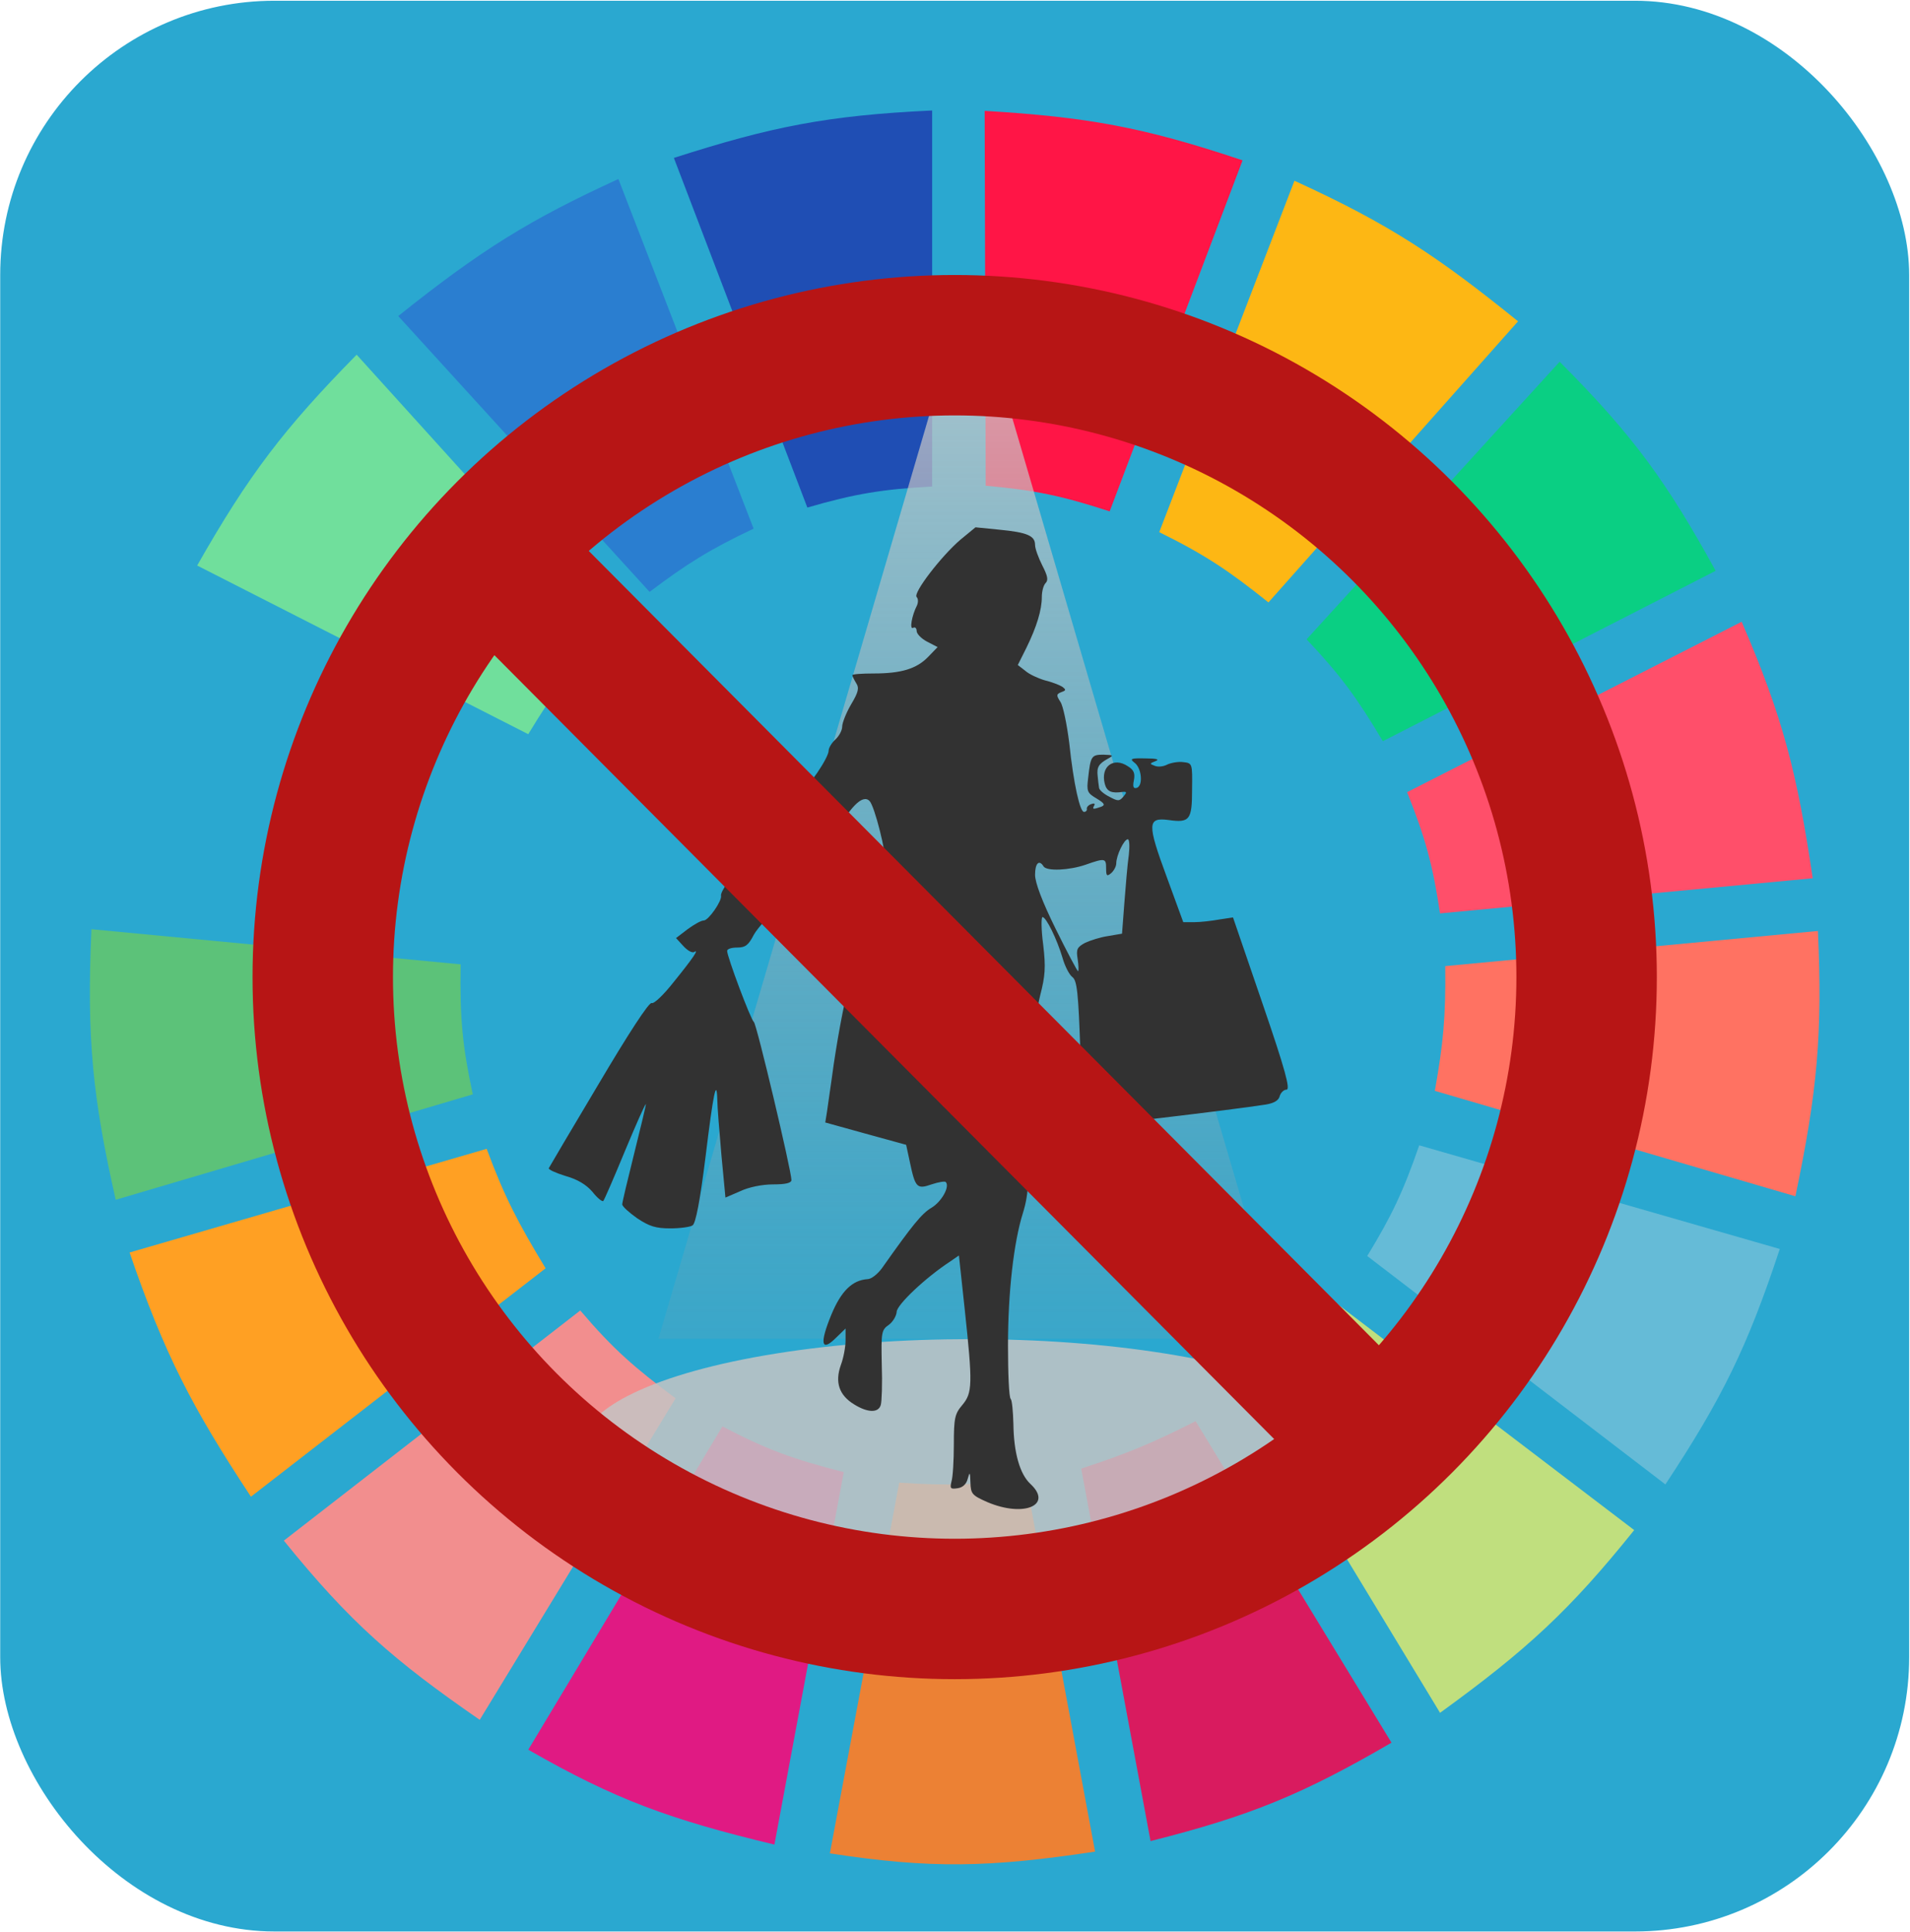<svg width="686" height="694" viewBox="0 0 686 694" fill="none" xmlns="http://www.w3.org/2000/svg">
<rect x="0.074" y="0.266" width="685.626" height="693.507" rx="98.51" fill="#2AA8D0"/>
<g clip-path="url(#clip0)">
<path d="M289.97 182.308L242.031 56.724C276.842 45.547 296.998 41.458 334.796 39.685V174.735C316.83 175.743 306.987 177.365 289.97 182.308Z" fill="#1F4EB4"/>
<path d="M354.022 174.472L353.654 39.815C390.105 42.022 410.366 45.525 446.283 57.596L398.549 183.682C381.42 178.098 371.657 176.037 354.022 174.472Z" fill="#FF1546"/>
<path d="M416.354 191.143L464.915 64.928C499.441 80.68 516.589 92.283 545.228 115.414L455.576 216.386C441.557 205.181 433.173 199.44 416.354 191.143Z" fill="#FDB714"/>
<path d="M469.271 229.639L560.168 129.929C586.833 156.67 598.738 173.311 616.2 205.027L496.665 266.241C487.433 250.746 481.56 242.635 469.271 229.639Z" fill="#0ACF83"/>
<path d="M505.381 284.543L625.539 223.328C640.428 257.719 645.512 278.056 651.064 315.465L517.21 328.087C514.585 310.626 511.993 301.101 505.381 284.543Z" fill="#FF4F6A"/>
<path d="M515.34 391.825C518.337 375.059 519.292 365.315 519.075 347.019L652.93 334.397C654.592 371.083 652.766 391.931 644.836 429.69L515.34 391.825Z" fill="#FF7262"/>
<path d="M491.059 451.146C499.836 436.73 503.968 428.062 509.736 411.389L639.233 448.622C627.646 483.646 618.654 502.163 598.142 533.186L491.059 451.146Z" fill="#65BBD7"/>
<path d="M586.942 549.595L479.236 467.555C467.402 481.05 460.29 487.926 446.861 499.109L517.213 615.227C548.368 592.648 563.814 578.411 586.942 549.595Z" fill="#C0DF7E"/>
<path d="M499.774 625.955L429.422 510.468C414.159 518.181 405.22 521.995 388.332 527.507L413.235 661.295C448.913 652.301 467.873 644.526 499.774 625.955Z" fill="#D91B5F"/>
<path d="M322.962 532.556C340.708 533.718 350.659 533.371 368.41 531.293L393.313 665.082C355.25 670.817 334.335 671.288 298.059 665.713L322.962 532.556Z" fill="#EC8134"/>
<path d="M189.736 628.479L259.465 512.361C275.274 520.63 284.864 524.149 303.046 528.769L278.143 662.558C240.499 653.515 220.914 646.367 189.736 628.479Z" fill="#E01A83"/>
<path d="M101.947 553.381L208.408 470.71C220.28 484.678 228.001 491.342 242.65 502.264L172.299 617.751C141.505 596.466 125.733 582.8 101.947 553.381Z" fill="#F28E8E"/>
<path d="M90.124 537.604C68.947 505.452 59.065 486.419 46.543 449.884L174.794 412.651C181.2 429.901 186.058 439.237 195.962 455.564L90.124 537.604Z" fill="#FFA023"/>
<path d="M41.557 430.952C33.318 394.429 31.086 373.244 32.841 333.767L165.45 346.388C165.111 365.939 166.155 376.102 169.808 393.088L41.557 430.952Z" fill="#5CC279"/>
<path d="M34.707 314.203L167.317 325.563C170.996 308.166 173.754 298.483 180.391 281.387L62.101 220.173C46.379 255.633 40.145 276.163 34.707 314.203Z" fill="#2AA8D0"/>
<path d="M70.816 203.133C89.353 170.499 101.98 153.993 128.094 127.404L217.745 226.483C205.614 239.449 199.495 247.622 189.729 263.717L70.816 203.133Z" fill="#70DF9C"/>
<path d="M233.309 212.6C246.759 202.462 254.852 197.387 270.664 189.881L222.103 64.297C190.503 78.811 173.153 89.437 143.035 113.521L233.309 212.6Z" fill="#2A7ED0"/>
<path d="M348.511 98.775L460.526 480.869H236.496L348.511 98.775Z" fill="url(#paint0_linear)"/>
<ellipse cx="348.605" cy="519.641" rx="139.691" ry="38.649" fill="#C4C4C4" fill-opacity="0.85"/>
<path d="M344.895 193.901C338.089 199.735 327.88 212.982 329.217 214.44C329.825 215.048 329.825 216.385 329.339 217.479C327.516 221.003 326.543 226.351 328.002 225.5C328.61 225.135 329.217 225.622 329.217 226.594C329.217 227.688 330.919 229.389 332.985 230.483L336.752 232.428L333.349 235.952C329.217 240.206 323.748 241.907 313.782 241.907C309.529 241.907 306.126 242.15 306.126 242.515C306.126 242.88 306.733 244.095 307.463 245.31C308.678 247.133 308.313 248.592 305.64 253.088C303.938 256.005 302.48 259.651 302.48 260.988C302.48 262.325 301.386 264.391 300.049 265.607C298.712 266.822 297.618 268.645 297.618 269.617C297.618 272.169 290.326 282.986 287.045 285.052C285.586 286.146 284.249 287.726 284.249 288.698C284.249 289.792 281.819 292.344 278.78 294.41C275.499 296.719 272.947 299.636 272.461 301.459C272.096 303.161 270.03 306.442 267.842 308.751C262.981 314.099 258.606 320.419 258.97 321.755C259.335 323.579 254.473 330.628 252.772 330.628C251.8 330.628 249.247 332.086 246.938 333.787L242.806 336.947L245.48 339.864C246.938 341.444 248.64 342.416 249.369 341.93C251.07 340.836 249.247 343.753 241.955 352.747C238.431 357.244 234.906 360.647 234.056 360.282C233.083 359.917 225.67 371.342 215.096 389.207C205.373 405.493 197.352 419.105 197.109 419.591C196.866 420.077 199.54 421.292 203.064 422.386C207.44 423.602 210.599 425.546 212.787 428.098C214.489 430.286 216.312 431.744 216.676 431.38C217.041 431.015 220.565 422.872 224.576 413.15C228.587 403.548 231.868 396.135 231.99 396.621C231.99 397.107 230.045 405.25 227.736 414.486C225.427 423.723 223.482 431.866 223.482 432.595C223.482 433.324 225.913 435.512 228.83 437.578C233.205 440.495 235.514 441.224 240.74 441.224C244.265 441.224 247.911 440.738 248.761 440.13C249.855 439.401 251.435 431.38 253.38 415.702C256.175 392.732 257.39 386.777 257.633 395.162C257.633 397.472 258.363 406.222 259.092 414.729L260.55 430.164L265.898 427.855C268.936 426.397 273.797 425.425 277.687 425.425C282.183 425.425 284.249 424.938 284.249 423.845C284.249 420.563 271.731 367.696 270.759 367.088C269.665 366.359 261.158 343.632 261.158 341.566C261.158 340.836 262.738 340.35 264.804 340.35C267.721 340.35 268.815 339.5 270.759 335.732C272.096 333.301 277.443 327.346 282.669 322.606C290.569 315.436 293.243 311.911 298.712 301.702C305.032 290.035 309.772 285.052 312.324 287.726C314.147 289.67 318.279 306.078 318.279 311.304C318.279 314.706 316.942 319.325 314.876 323.943C308.07 338.284 303.33 356.393 299.441 382.28C298.469 389.572 297.254 397.35 297.011 399.416L296.403 403.184L310.865 407.194L325.45 411.205L326.787 417.403C328.731 426.64 329.339 427.248 334.565 425.425C337.117 424.574 339.426 424.209 339.669 424.574C341.249 426.154 338.211 431.623 334.565 433.81C331.04 435.877 327.637 440.13 316.821 455.444C315.241 457.631 312.932 459.454 311.595 459.454C306.126 459.819 302.115 463.708 298.59 472.215C294.337 482.546 294.944 485.706 300.049 480.723L303.695 477.198V481.452C303.695 483.761 302.966 487.772 301.993 490.324C299.806 496.522 301.386 501.141 306.733 504.422C311.595 507.46 315.484 507.582 316.335 504.665C316.699 503.571 316.942 497.008 316.699 490.081C316.456 478.535 316.578 477.684 319.251 475.861C320.71 474.768 321.925 472.701 322.047 471.243C322.047 468.691 332.499 458.847 341.249 453.134L344.409 450.947L346.475 470.149C349.392 497.373 349.27 500.29 345.624 504.665C342.951 507.825 342.586 509.283 342.586 518.763C342.586 524.597 342.221 530.674 341.735 532.132C341.128 534.684 341.371 534.927 343.923 534.563C345.746 534.32 347.083 533.104 347.569 531.16C348.298 528.486 348.42 528.729 348.541 532.497C348.663 536.629 349.149 537.115 354.618 539.546C367.744 545.136 378.317 540.639 370.053 532.983C366.285 529.458 364.098 521.801 363.976 511.471C363.855 507.096 363.49 502.964 363.004 502.477C362.396 501.991 362.032 493.362 362.032 483.275C362.032 464.194 364.098 446.207 367.379 435.755C369.688 428.463 369.81 420.806 367.865 414.365C366.893 410.84 366.893 408.896 367.865 406.83C369.81 403.062 372.97 375.717 372.119 370.369C371.754 367.696 372.362 362.591 373.577 357.608C375.4 350.559 375.643 347.521 374.671 339.256C373.942 333.909 373.942 329.412 374.428 329.412C375.765 329.412 379.654 337.433 381.599 343.996C382.449 347.035 384.029 350.073 385.123 350.924C386.825 352.139 387.311 356.393 388.04 378.148C388.405 392.367 389.012 404.277 389.255 404.521C389.741 404.885 442.366 398.687 454.641 396.742C457.558 396.256 459.259 395.284 459.624 393.704C459.988 392.489 461.082 391.395 462.055 391.395C463.513 391.395 461.69 384.467 453.426 360.404L442.852 329.534L437.991 330.263C435.317 330.749 431.306 331.235 428.997 331.235H424.986L419.031 314.95C411.982 295.869 412.104 293.559 419.639 294.532C427.296 295.626 428.146 294.532 428.146 283.594C428.268 274.235 428.268 274.114 424.986 273.749C423.163 273.506 420.611 273.992 419.274 274.6C417.937 275.329 415.993 275.572 414.778 275.086C412.833 274.357 412.833 274.235 415.021 273.385C416.601 272.777 415.385 272.412 411.375 272.412C406.27 272.291 405.662 272.534 407.364 273.871C410.038 275.694 410.645 282.135 408.336 282.986C407.121 283.351 406.756 282.743 407.242 280.312C407.729 277.76 407.242 276.545 405.055 275.208C399.95 271.805 395.21 275.329 396.79 281.528C397.52 284.323 399.221 285.052 403.232 284.444C404.69 284.323 404.812 284.566 403.475 286.146C402.016 287.847 401.53 287.847 398.37 286.146C396.426 285.174 394.724 283.715 394.724 282.864C394.603 282.135 394.36 280.191 394.238 278.732C393.874 275.572 394.603 274.357 397.884 272.534C400.072 271.319 399.95 271.197 396.304 271.076C392.051 271.076 391.686 271.562 390.835 279.34C390.228 284.201 390.471 284.809 393.752 286.754C396.79 288.577 397.034 289.184 395.454 289.792C392.658 290.764 392.172 290.764 393.023 289.306C393.387 288.577 392.901 288.455 391.929 288.82C390.835 289.184 390.228 290.035 390.349 290.521C390.471 291.007 390.106 291.615 389.377 291.615C387.918 291.858 385.609 281.771 384.029 266.822C383.179 260.137 381.842 253.575 380.869 252.116C379.289 249.685 379.411 249.321 381.234 248.592C382.936 247.984 382.936 247.741 381.477 246.647C380.505 246.039 377.71 244.946 375.157 244.338C372.727 243.609 369.567 242.15 368.23 240.935L365.556 238.869L368.594 232.792C372.362 225.135 374.185 219.059 374.185 214.44C374.185 212.374 374.793 210.187 375.522 209.458C376.616 208.364 376.251 206.784 374.307 203.016C372.97 200.342 371.754 197.061 371.754 195.724C371.754 192.443 368.959 191.227 358.872 190.255L350.364 189.404L344.895 193.901ZM405.419 307.171C404.933 310.453 404.326 317.988 403.839 324.186L402.989 335.367L398.006 336.218C395.332 336.583 391.564 337.798 389.741 338.649C386.825 340.229 386.46 340.958 387.068 344.604C387.432 346.913 387.432 348.858 387.189 348.858C386.946 348.858 383.3 342.052 379.168 333.666C374.307 323.822 371.754 317.016 371.754 314.22C371.754 310.088 373.213 308.63 374.793 311.182C375.887 313.005 384.029 312.64 389.985 310.574C396.912 308.144 397.277 308.265 397.277 311.911C397.277 314.585 397.52 314.95 399.1 313.613C400.072 312.762 400.923 311.182 400.923 310.088C400.923 307.293 403.718 301.459 405.055 301.459C405.662 301.459 405.784 304.011 405.419 307.171Z" fill="#323232"/>
<circle cx="342.887" cy="350.959" r="226.966" stroke="#B71515" stroke-width="50.437"/>
<line x1="175.831" y1="197.836" x2="490.641" y2="514.327" stroke="#B71515" stroke-width="50.437"/>
</g>
<defs>
<linearGradient id="paint0_linear" x1="-324.704" y1="47.427" x2="-324.704" y2="556.885" gradientUnits="userSpaceOnUse">
<stop stop-color="#D7D6D6" stop-opacity="0.9"/>
<stop offset="1" stop-color="#979595" stop-opacity="0"/>
</linearGradient>
<clipPath id="clip0">
<rect width="622.58" height="646.222" fill="white" transform="translate(31.598 23.908)"/>
</clipPath>
</defs>
</svg>
